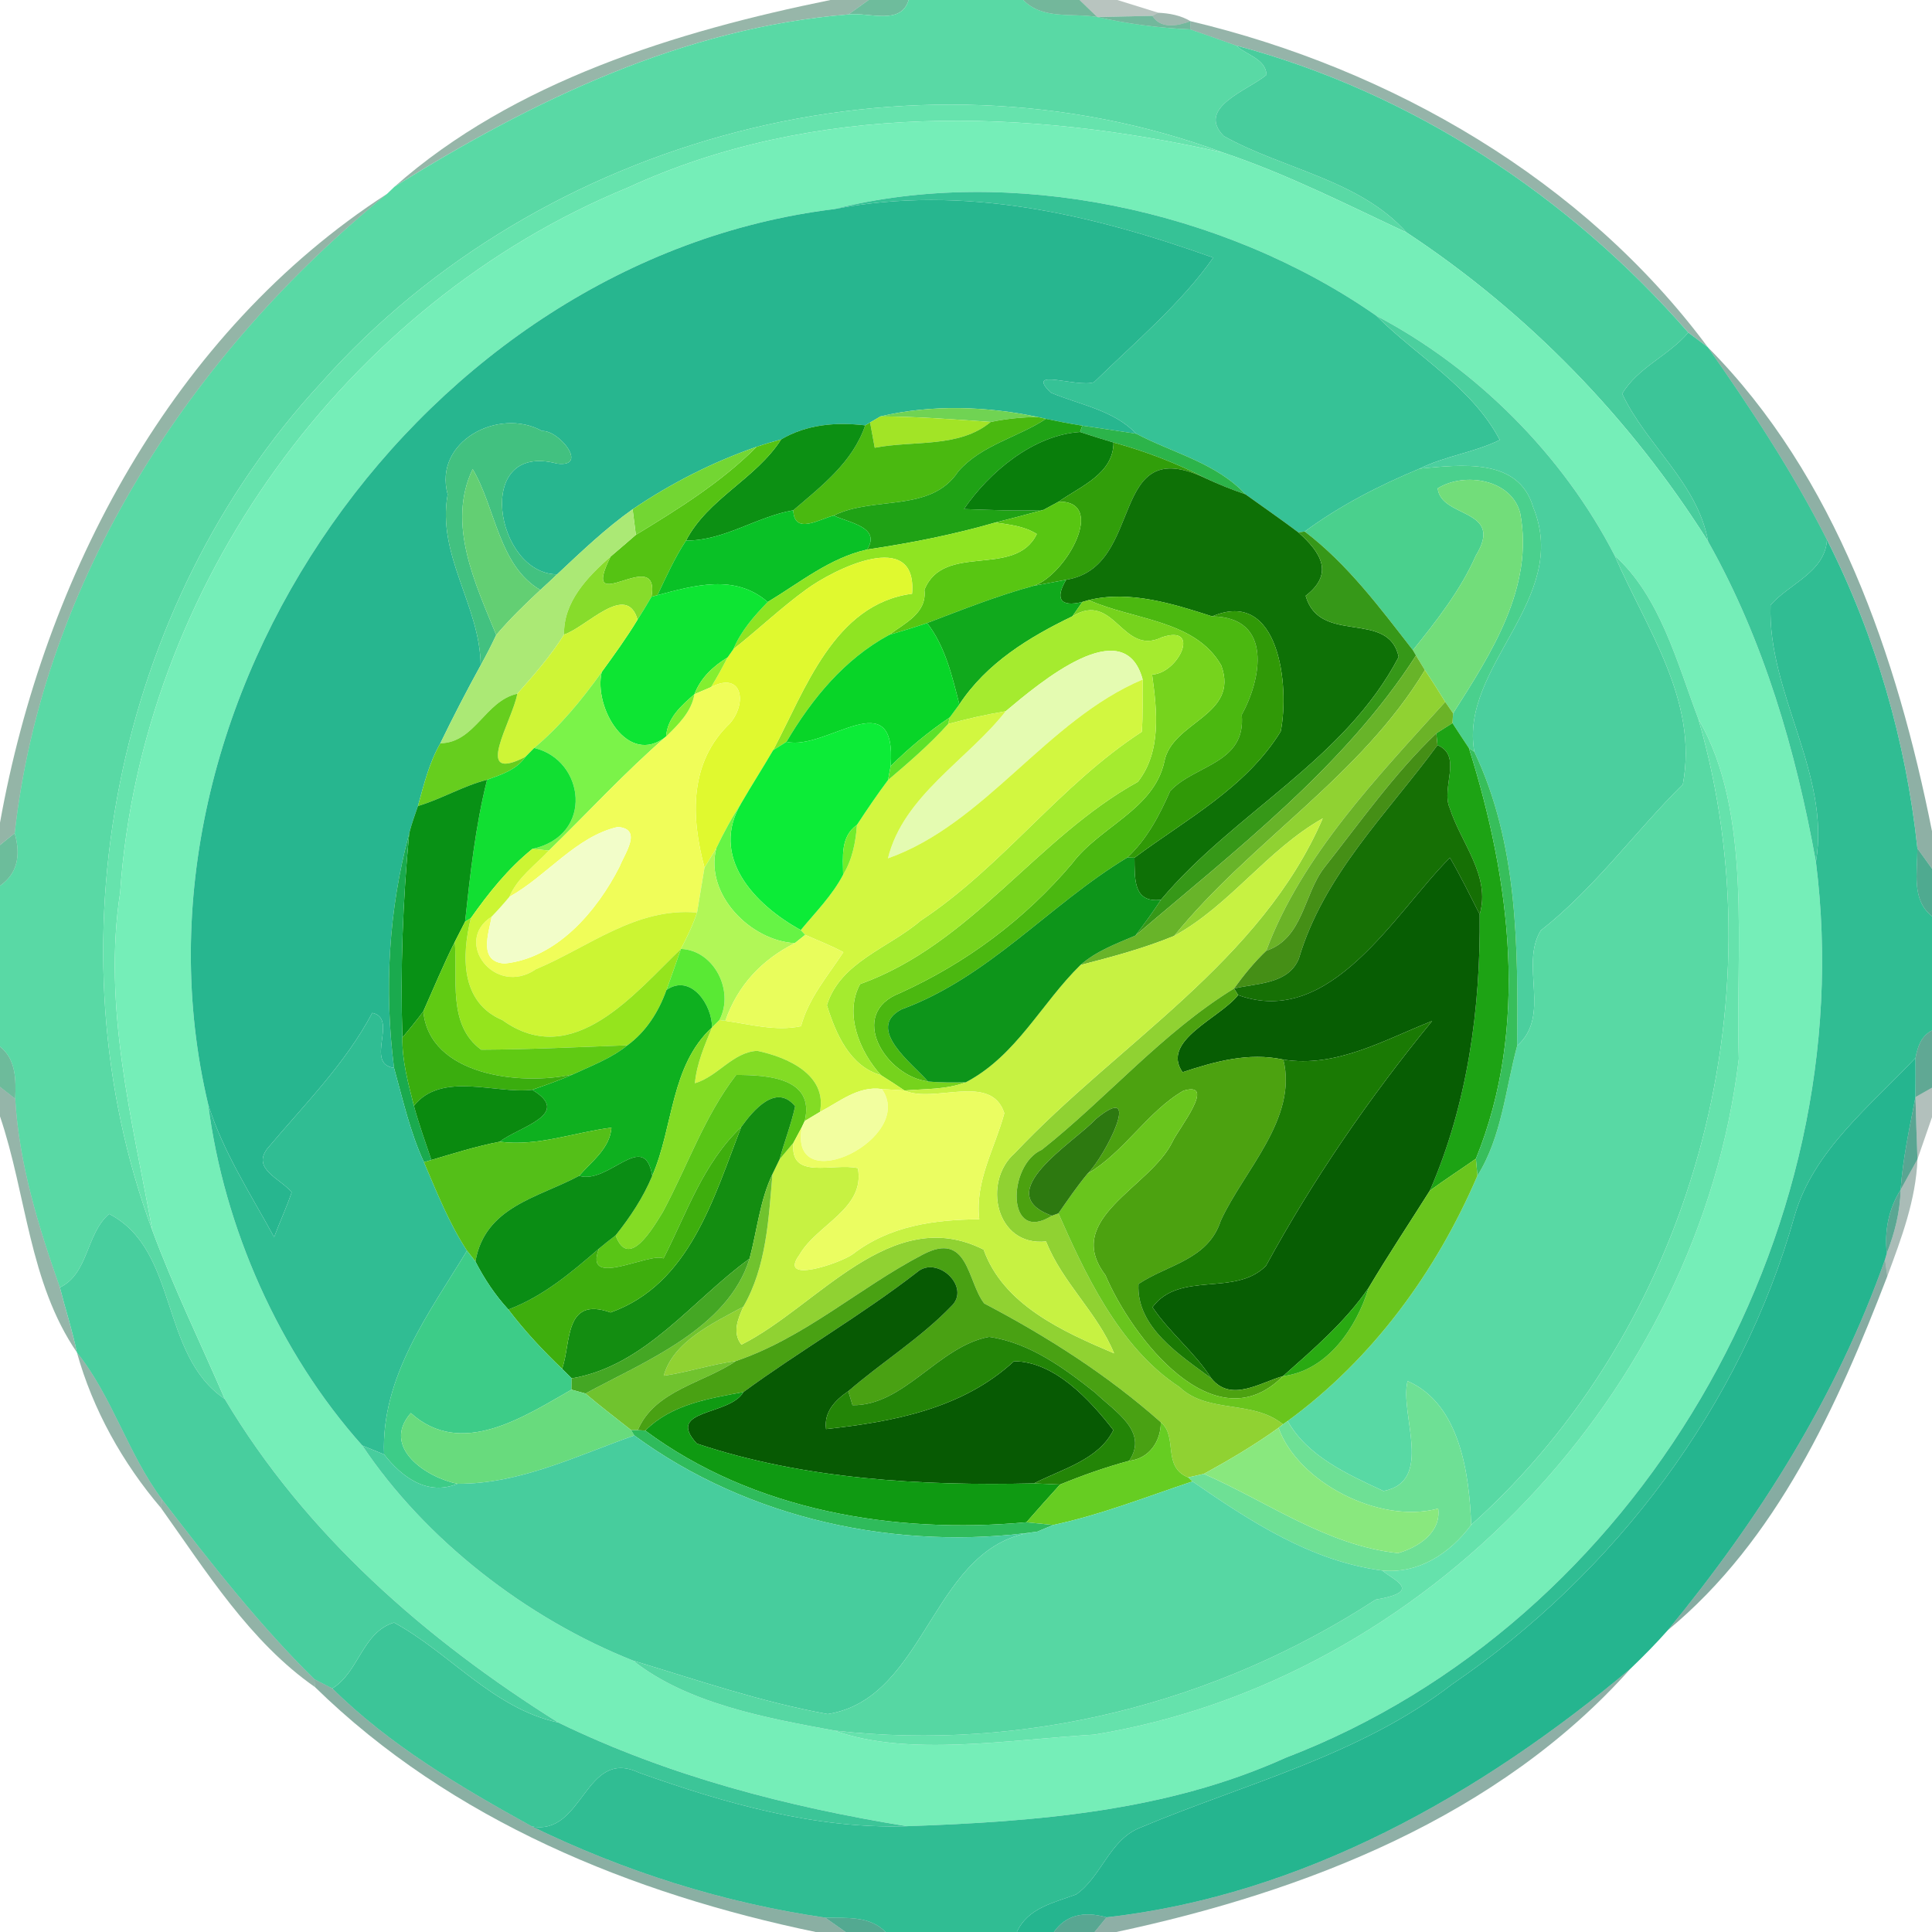 <?xml version="1.0" encoding="UTF-8" ?>
<!DOCTYPE svg PUBLIC "-//W3C//DTD SVG 1.1//EN" "http://www.w3.org/Graphics/SVG/1.1/DTD/svg11.dtd">
<svg width="250pt" height="250pt" viewBox="0 0 250 250" version="1.1" xmlns="http://www.w3.org/2000/svg">
<g id="#2c6b517e">
<path fill="#2c6b51" opacity="0.49" d=" M 107.46 0.00 L 112.40 0.00 C 111.53 0.62 110.66 1.25 109.79 1.87 C 88.49 3.57 68.90 13.00 51.05 24.16 C 66.44 10.55 87.48 4.07 107.46 0.00 Z" />
</g>
<g id="#45a980c6">
<path fill="#45a980" opacity="0.78" d=" M 112.40 0.00 L 117.58 0.00 C 116.57 3.33 112.53 1.57 109.79 1.87 C 110.66 1.25 111.53 0.62 112.40 0.00 Z" />
</g>
<g id="#59d9a5fc">
<path fill="#59d9a5" opacity="1.00" d=" M 117.58 0.00 L 132.41 0.00 C 134.91 2.58 138.73 1.66 141.98 2.20 C 145.94 3.09 149.95 3.63 154.01 3.80 C 156.00 4.48 157.97 5.18 159.95 5.89 C 161.26 7.12 163.79 7.60 163.89 9.68 C 161.49 11.71 154.72 13.91 158.36 17.61 C 166.11 21.93 175.90 23.25 182.02 30.09 C 174.19 26.43 166.47 22.49 158.24 19.74 C 118.03 4.85 69.97 17.52 41.54 49.56 C 14.83 78.37 6.07 122.54 19.73 159.25 C 22.47 166.66 25.95 173.76 29.08 181.02 C 20.61 175.32 23.15 161.73 14.12 157.08 C 11.10 159.69 11.50 164.77 7.75 166.60 C 4.97 158.73 2.45 150.56 1.97 142.18 C 2.07 139.74 2.09 137.10 0.00 135.43 L 0.00 114.62 C 2.14 113.13 2.77 110.86 1.90 107.81 C 5.58 74.98 24.78 45.66 50.09 25.08 C 50.33 24.85 50.81 24.39 51.05 24.16 C 68.90 13.00 88.49 3.57 109.79 1.87 C 112.53 1.57 116.57 3.33 117.58 0.00 Z" />
</g>
<g id="#3e9c75b7">
<path fill="#3e9c75" opacity="0.72" d=" M 132.41 0.00 L 139.69 0.00 C 140.46 0.73 141.22 1.46 141.98 2.20 C 138.73 1.66 134.91 2.58 132.41 0.00 Z" />
</g>
<g id="#1a42324f">
<path fill="#1a4232" opacity="0.31" d=" M 139.69 0.00 L 144.58 0.00 C 145.91 0.41 148.56 1.24 149.89 1.65 L 149.12 2.05 C 147.33 2.08 143.76 2.16 141.98 2.20 C 141.22 1.46 140.46 0.73 139.69 0.00 Z" />
</g>
<g id="#3e9e78ba">
<path fill="#3e9e78" opacity="0.73" d=" M 141.98 2.20 C 143.76 2.16 147.33 2.08 149.12 2.05 C 150.19 3.80 152.44 3.35 154.05 2.74 L 154.01 3.80 C 149.95 3.63 145.94 3.09 141.98 2.20 Z" />
</g>
<g id="#255c466e">
<path fill="#255c46" opacity="0.43" d=" M 149.12 2.05 L 149.89 1.65 C 151.34 1.72 152.79 1.99 154.05 2.74 C 152.44 3.35 150.19 3.80 149.12 2.05 Z" />
</g>
<g id="#23634c7a">
<path fill="#23634c" opacity="0.48" d=" M 154.05 2.74 C 180.06 8.91 204.96 23.32 220.99 44.93 C 220.14 44.29 219.30 43.67 218.46 43.03 C 203.08 25.38 182.64 11.93 159.95 5.89 C 157.97 5.18 156.00 4.48 154.01 3.80 L 154.05 2.74 Z" />
</g>
<g id="#48cd9dfc">
<path fill="#48cd9d" opacity="1.00" d=" M 159.95 5.89 C 182.64 11.93 203.08 25.38 218.46 43.03 C 215.95 46.02 211.91 47.55 209.91 50.95 C 213.07 57.66 219.68 62.49 221.03 70.07 C 211.00 54.16 197.71 40.45 182.02 30.09 C 175.90 23.25 166.11 21.93 158.36 17.61 C 154.72 13.91 161.49 11.71 163.89 9.68 C 163.79 7.60 161.26 7.12 159.95 5.89 Z" />
</g>
<g id="#66e3adff">
<path fill="#66e3ad" opacity="1.00" d=" M 41.54 49.56 C 69.97 17.52 118.03 4.85 158.24 19.74 C 132.92 14.02 105.33 13.19 81.28 24.26 C 44.67 39.27 18.25 76.00 15.55 115.47 C 13.28 130.26 17.08 144.82 19.73 159.25 C 6.07 122.54 14.83 78.37 41.54 49.56 Z" />
</g>
<g id="#75eeb8ff">
<path fill="#75eeb8" opacity="1.00" d=" M 81.28 24.26 C 105.33 13.19 132.92 14.02 158.24 19.74 C 166.47 22.49 174.19 26.43 182.02 30.09 C 197.71 40.45 211.00 54.16 221.03 70.07 C 228.25 82.89 232.38 97.14 234.98 111.54 C 241.06 159.71 211.93 210.00 166.37 227.45 C 151.01 234.41 133.97 235.73 117.35 236.31 C 101.81 233.79 86.46 229.80 72.25 222.90 C 55.12 212.16 39.52 198.56 29.08 181.02 C 25.95 173.76 22.47 166.66 19.73 159.25 C 17.08 144.82 13.28 130.26 15.55 115.47 C 18.25 76.00 44.67 39.27 81.28 24.26 M 107.94 27.06 C 54.93 33.57 14.57 90.80 26.94 142.91 C 28.98 158.88 36.14 175.03 46.88 187.05 C 55.02 199.22 68.12 209.42 81.92 214.88 C 88.90 220.43 99.16 222.32 108.00 223.94 C 117.43 227.38 130.68 225.10 141.60 224.46 C 184.45 217.46 219.85 180.09 225.00 137.02 C 224.54 122.94 226.86 105.14 219.77 93.04 C 217.01 85.73 214.81 77.17 208.95 71.91 C 202.26 58.88 190.99 47.63 178.10 40.86 C 158.28 27.02 130.59 21.31 107.94 27.06 Z" />
</g>
<g id="#2d6e5381">
<path fill="#2d6e53" opacity="0.51" d=" M 0.00 106.46 C 5.73 74.46 22.35 43.01 50.09 25.08 C 24.78 45.66 5.58 74.98 1.90 107.81 C 1.43 108.20 0.48 108.97 0.00 109.35 L 0.00 106.46 Z" />
</g>
<g id="#36c296ff">
<path fill="#36c296" opacity="1.00" d=" M 107.94 27.06 C 130.59 21.31 158.28 27.02 178.10 40.86 C 183.41 46.17 190.48 50.09 194.07 56.93 C 190.76 58.56 187.00 59.00 183.70 60.64 C 178.46 62.82 173.40 65.41 168.83 68.78 L 168.01 68.89 C 165.76 67.20 163.44 65.60 161.16 63.96 C 157.37 59.89 151.79 58.63 147.02 56.12 C 144.13 53.05 139.59 52.35 135.98 50.81 C 132.54 47.47 139.33 50.20 141.56 49.46 C 146.80 44.34 152.90 39.21 156.99 33.34 C 141.29 27.73 124.70 23.81 107.94 27.06 Z" />
</g>
<g id="#27b68fff">
<path fill="#27b68f" opacity="1.00" d=" M 107.94 27.06 C 124.70 23.81 141.29 27.73 156.99 33.34 C 152.90 39.21 146.80 44.34 141.56 49.46 C 139.33 50.20 132.54 47.47 135.98 50.81 C 139.59 52.35 144.13 53.05 147.02 56.12 C 144.69 55.79 142.38 55.40 140.05 55.08 C 138.47 54.83 136.90 54.53 135.34 54.20 L 134.34 53.97 C 127.69 52.56 120.55 52.32 113.94 53.88 C 113.60 54.08 112.93 54.47 112.59 54.67 L 111.96 55.04 C 108.16 54.60 104.38 54.91 101.08 56.86 C 100.01 57.15 98.95 57.46 97.90 57.82 C 92.24 59.78 86.83 62.54 81.86 65.90 C 78.35 68.39 75.23 71.38 72.09 74.32 C 64.10 74.29 61.18 57.07 72.09 59.99 C 76.23 60.52 72.37 55.66 70.15 55.77 C 64.57 52.66 56.05 57.09 57.93 63.98 C 56.50 71.84 62.14 78.43 62.20 86.09 C 60.37 89.41 58.63 92.78 56.98 96.18 C 55.53 98.70 54.85 101.53 54.08 104.30 C 53.68 105.47 53.25 106.63 52.95 107.83 C 50.29 117.73 49.69 128.04 50.99 138.19 C 47.10 137.63 51.61 131.77 48.17 131.07 C 44.65 137.71 39.35 142.96 34.59 148.63 C 32.55 151.29 36.35 152.54 37.74 154.28 C 37.09 156.25 36.19 158.13 35.47 160.08 C 32.42 154.49 28.86 149.04 26.94 142.91 C 14.57 90.80 54.93 33.57 107.94 27.06 Z" />
</g>
<g id="#4bcf9eff">
<path fill="#4bcf9e" opacity="1.00" d=" M 178.10 40.86 C 190.99 47.63 202.26 58.88 208.95 71.91 C 213.04 81.39 219.79 90.61 217.76 101.50 C 211.53 107.67 206.36 114.92 199.37 120.41 C 196.63 124.94 200.78 131.37 196.32 135.33 C 196.44 122.47 196.43 109.15 190.78 97.28 C 188.80 86.21 203.30 77.54 198.39 65.63 C 196.52 59.16 189.00 60.15 183.70 60.64 C 187.00 59.00 190.76 58.56 194.07 56.93 C 190.48 50.09 183.41 46.17 178.10 40.86 Z" />
</g>
<g id="#3cc598fd">
<path fill="#3cc598" opacity="1.00" d=" M 218.46 43.03 C 219.30 43.67 220.14 44.29 220.99 44.93 C 226.59 52.91 231.99 61.10 236.41 69.85 C 236.15 74.06 231.53 75.50 229.11 78.30 C 228.71 89.70 236.90 100.08 234.98 111.54 C 232.38 97.14 228.25 82.89 221.03 70.07 C 219.68 62.49 213.07 57.66 209.91 50.95 C 211.91 47.55 215.95 46.02 218.46 43.03 Z" />
<path fill="#3cc598" opacity="1.00" d=" M 43.00 218.48 C 46.45 216.38 46.87 211.21 50.99 209.96 C 58.25 213.92 63.81 221.08 72.25 222.90 C 86.46 229.80 101.81 233.79 117.35 236.31 C 105.49 236.70 93.78 233.34 82.70 229.39 C 75.66 226.05 75.53 237.61 68.83 236.34 C 59.67 231.28 50.48 225.88 43.00 218.48 Z" />
</g>
<g id="#195e497d">
<path fill="#195e49" opacity="0.49" d=" M 220.99 44.93 C 237.55 61.59 245.50 85.00 250.00 107.56 L 250.00 112.41 C 249.37 111.53 248.73 110.65 248.11 109.78 C 246.64 95.94 242.70 82.28 236.41 69.85 C 231.99 61.10 226.59 52.91 220.99 44.93 Z" />
</g>
<g id="#70d353ff">
<path fill="#70d353" opacity="1.00" d=" M 113.94 53.88 C 120.55 52.32 127.69 52.56 134.34 53.97 C 132.28 53.97 130.22 54.19 128.20 54.60 C 123.45 54.26 118.70 53.91 113.94 53.88 Z" />
</g>
<g id="#a2e426ff">
<path fill="#a2e426" opacity="1.00" d=" M 112.59 54.67 C 112.93 54.47 113.60 54.08 113.94 53.88 C 118.70 53.91 123.45 54.26 128.20 54.60 C 124.10 58.02 118.18 56.96 113.19 57.94 C 113.04 57.12 112.74 55.49 112.59 54.67 Z" />
</g>
<g id="#4ab910ff">
<path fill="#4ab910" opacity="1.00" d=" M 128.20 54.60 C 130.22 54.19 132.28 53.97 134.34 53.97 L 135.34 54.20 C 131.71 56.60 127.02 57.56 124.01 60.99 C 120.47 66.40 113.10 64.13 107.89 66.71 C 106.08 67.15 102.76 69.28 102.65 66.03 C 106.33 62.88 110.35 59.80 111.96 55.04 L 112.59 54.67 C 112.74 55.49 113.04 57.12 113.19 57.94 C 118.18 56.96 124.10 58.02 128.20 54.60 Z" />
</g>
<g id="#1fa215ff">
<path fill="#1fa215" opacity="1.00" d=" M 135.34 54.20 C 136.90 54.53 138.47 54.83 140.05 55.08 L 139.76 55.90 C 133.66 56.29 127.94 61.17 124.74 65.87 C 128.15 65.99 131.59 66.15 135.01 65.99 C 132.93 66.55 130.86 67.10 128.78 67.62 C 123.35 69.19 117.80 70.28 112.20 71.11 C 114.06 68.18 109.79 67.64 107.89 66.71 C 113.10 64.13 120.47 66.40 124.01 60.99 C 127.02 57.56 131.71 56.60 135.34 54.20 Z" />
</g>
<g id="#42c180ff">
<path fill="#42c180" opacity="1.00" d=" M 57.93 63.98 C 56.05 57.09 64.57 52.66 70.15 55.77 C 72.37 55.66 76.23 60.52 72.09 59.99 C 61.18 57.07 64.10 74.29 72.09 74.32 C 71.37 75.01 70.65 75.68 69.92 76.34 C 64.51 73.19 64.13 65.66 61.16 60.70 C 57.78 67.79 61.51 75.52 64.21 82.17 C 63.58 83.50 62.92 84.81 62.20 86.09 C 62.14 78.43 56.50 71.84 57.93 63.98 Z" />
</g>
<g id="#0c9013ff">
<path fill="#0c9013" opacity="1.00" d=" M 101.08 56.86 C 104.38 54.91 108.16 54.60 111.96 55.04 C 110.35 59.80 106.33 62.88 102.65 66.03 C 97.88 66.86 93.70 69.98 88.77 69.95 C 91.61 64.50 97.78 62.00 101.08 56.86 Z" />
</g>
<g id="#2cb44aff">
<path fill="#2cb44a" opacity="1.00" d=" M 140.05 55.08 C 142.38 55.40 144.69 55.79 147.02 56.12 C 151.79 58.63 157.37 59.89 161.16 63.96 C 159.44 63.37 157.75 62.70 156.10 61.93 C 152.28 59.94 148.25 58.40 144.09 57.26 C 142.64 56.83 141.19 56.38 139.76 55.90 L 140.05 55.08 Z" />
</g>
<g id="#097e0bff">
<path fill="#097e0b" opacity="1.00" d=" M 124.74 65.87 C 127.94 61.17 133.66 56.29 139.76 55.90 C 141.19 56.38 142.64 56.83 144.09 57.26 C 144.08 61.32 139.82 62.92 137.00 64.91 C 136.50 65.18 135.51 65.72 135.01 65.99 C 131.59 66.15 128.15 65.99 124.74 65.87 Z" />
</g>
<g id="#55c313ff">
<path fill="#55c313" opacity="1.00" d=" M 97.90 57.82 C 98.95 57.46 100.01 57.15 101.08 56.86 C 97.78 62.00 91.61 64.50 88.77 69.95 C 87.31 72.18 86.21 74.62 85.07 77.02 L 84.30 77.22 C 85.49 70.26 74.81 80.45 79.01 72.02 C 80.10 71.08 81.20 70.16 82.28 69.21 C 87.78 65.85 93.33 62.41 97.90 57.82 Z" />
</g>
<g id="#319e0aff">
<path fill="#319e0a" opacity="1.00" d=" M 144.09 57.26 C 148.25 58.40 152.28 59.94 156.10 61.93 C 143.23 55.74 148.34 73.39 137.96 75.02 C 136.57 75.29 135.17 75.55 133.77 75.80 C 137.89 74.44 143.31 64.84 137.00 64.91 C 139.82 62.92 144.08 61.32 144.09 57.26 Z" />
</g>
<g id="#73d633ff">
<path fill="#73d633" opacity="1.00" d=" M 81.86 65.90 C 86.83 62.54 92.24 59.78 97.90 57.82 C 93.33 62.41 87.78 65.85 82.28 69.21 C 82.18 68.38 81.97 66.73 81.86 65.90 Z" />
</g>
<g id="#4ad08dff">
<path fill="#4ad08d" opacity="1.00" d=" M 183.70 60.64 C 189.00 60.15 196.52 59.16 198.39 65.63 C 203.30 77.54 188.80 86.21 190.78 97.28 L 190.08 96.81 C 189.36 95.74 188.66 94.65 187.95 93.57 C 187.97 93.26 188.01 92.62 188.03 92.30 C 192.92 84.60 198.54 76.02 196.71 66.39 C 195.59 62.02 189.52 61.03 186.04 63.19 C 186.45 67.11 194.75 65.74 190.97 71.90 C 188.99 76.39 185.90 80.32 182.83 84.13 C 178.58 78.67 174.38 73.00 168.83 68.78 C 173.40 65.41 178.46 62.82 183.70 60.64 Z" />
</g>
<g id="#63cf73ff">
<path fill="#63cf73" opacity="1.00" d=" M 61.16 60.70 C 64.13 65.66 64.51 73.19 69.92 76.34 C 67.93 78.20 65.97 80.09 64.21 82.17 C 61.51 75.52 57.78 67.79 61.16 60.70 Z" />
</g>
<g id="#0e7106ff">
<path fill="#0e7106" opacity="1.00" d=" M 137.96 75.02 C 148.34 73.39 143.23 55.74 156.10 61.93 C 157.75 62.70 159.44 63.37 161.16 63.96 C 163.44 65.60 165.76 67.20 168.01 68.89 C 170.95 71.50 172.66 74.24 168.95 77.10 C 170.78 83.54 179.69 78.83 180.99 85.01 C 174.02 98.36 159.68 105.16 150.23 116.43 C 146.58 116.89 146.85 113.64 146.80 110.99 C 153.49 106.00 161.22 101.95 165.72 94.65 C 166.89 88.86 165.57 76.04 156.86 79.76 C 151.79 78.13 146.19 76.36 140.89 77.65 L 140.06 77.89 C 137.14 78.62 136.52 77.42 137.96 75.02 Z" />
</g>
<g id="#72dd7aff">
<path fill="#72dd7a" opacity="1.00" d=" M 186.04 63.19 C 189.52 61.03 195.59 62.02 196.71 66.39 C 198.54 76.02 192.92 84.60 188.03 92.30 C 187.78 91.93 187.27 91.19 187.01 90.82 C 186.16 89.43 185.29 88.06 184.38 86.71 C 184.09 86.24 183.52 85.30 183.23 84.82 L 182.83 84.13 C 185.90 80.32 188.99 76.39 190.97 71.90 C 194.75 65.74 186.45 67.11 186.04 63.19 Z" />
</g>
<g id="#58c612ff">
<path fill="#58c612" opacity="1.00" d=" M 135.01 65.99 C 135.51 65.72 136.50 65.18 137.00 64.91 C 143.31 64.84 137.89 74.44 133.77 75.80 C 129.06 77.08 124.52 78.89 119.97 80.62 C 118.34 81.17 116.70 81.67 115.06 82.15 C 117.09 80.62 119.97 79.35 119.62 76.33 C 122.10 70.11 131.35 74.89 134.16 69.10 C 132.55 68.08 130.63 67.88 128.78 67.62 C 130.86 67.10 132.93 66.55 135.01 65.99 Z" />
</g>
<g id="#abe975ff">
<path fill="#abe975" opacity="1.00" d=" M 72.09 74.32 C 75.23 71.38 78.35 68.39 81.86 65.90 C 81.97 66.73 82.18 68.38 82.28 69.21 C 81.20 70.16 80.10 71.08 79.01 72.02 C 76.03 74.64 72.89 77.88 72.99 82.11 C 71.26 84.88 69.10 87.34 66.94 89.77 C 62.75 90.70 61.47 96.11 56.98 96.18 C 58.63 92.78 60.37 89.41 62.20 86.09 C 62.92 84.81 63.58 83.50 64.21 82.17 C 65.97 80.09 67.93 78.20 69.92 76.34 C 70.65 75.68 71.37 75.01 72.09 74.32 Z" />
</g>
<g id="#09c126ff">
<path fill="#09c126" opacity="1.00" d=" M 88.77 69.95 C 93.70 69.98 97.88 66.86 102.65 66.03 C 102.76 69.28 106.08 67.15 107.89 66.71 C 109.79 67.64 114.06 68.18 112.20 71.11 C 107.38 72.19 103.50 75.40 99.34 77.90 C 95.13 74.23 89.87 75.74 85.07 77.02 C 86.21 74.62 87.31 72.18 88.77 69.95 Z" />
</g>
<g id="#8fe422ff">
<path fill="#8fe422" opacity="1.00" d=" M 112.20 71.11 C 117.80 70.28 123.35 69.19 128.78 67.62 C 130.63 67.88 132.55 68.08 134.16 69.10 C 131.35 74.89 122.10 70.11 119.62 76.33 C 119.97 79.35 117.09 80.62 115.06 82.15 C 109.27 85.29 105.08 90.39 101.77 95.99 C 101.34 96.27 100.48 96.81 100.04 97.08 C 104.18 89.31 107.91 78.15 118.02 76.83 C 118.74 68.20 107.86 73.68 104.32 76.28 C 101.03 78.67 98.09 81.49 94.90 84.00 C 95.89 81.64 97.58 79.71 99.34 77.90 C 103.50 75.40 107.38 72.19 112.20 71.11 Z" />
</g>
<g id="#369818ff">
<path fill="#369818" opacity="1.00" d=" M 168.01 68.89 L 168.83 68.78 C 174.38 73.00 178.58 78.67 182.83 84.13 L 183.23 84.82 C 174.02 99.19 159.68 110.17 146.92 121.06 C 148.08 119.55 149.19 118.01 150.23 116.43 C 159.68 105.16 174.02 98.36 180.99 85.01 C 179.69 78.83 170.78 83.54 168.95 77.10 C 172.66 74.24 170.95 71.50 168.01 68.89 Z" />
</g>
<g id="#30bd93fd">
<path fill="#30bd93" opacity="1.00" d=" M 236.41 69.85 C 242.70 82.28 246.64 95.94 248.11 109.78 C 248.12 112.87 247.31 116.42 250.00 118.57 L 250.00 133.34 C 248.59 134.05 248.14 135.45 247.87 136.88 C 242.09 143.05 234.67 148.84 232.23 157.29 C 225.33 181.91 208.97 203.55 187.94 217.92 C 175.94 227.18 161.14 230.77 147.44 236.54 C 143.55 238.13 142.51 242.87 139.25 245.14 C 136.35 246.22 133.01 246.87 131.58 250.00 L 114.60 250.00 C 112.52 247.87 109.55 248.22 106.78 248.14 C 93.60 246.23 80.79 242.16 68.83 236.34 C 75.53 237.61 75.66 226.05 82.70 229.39 C 93.78 233.34 105.49 236.70 117.35 236.31 C 133.97 235.73 151.01 234.41 166.37 227.45 C 211.93 210.00 241.06 159.71 234.98 111.54 C 236.90 100.08 228.71 89.70 229.11 78.30 C 231.53 75.50 236.15 74.06 236.41 69.85 Z" />
</g>
<g id="#87dc2bff">
<path fill="#87dc2b" opacity="1.00" d=" M 72.99 82.11 C 72.89 77.88 76.03 74.64 79.01 72.02 C 74.81 80.45 85.49 70.26 84.30 77.22 C 83.72 78.22 83.12 79.21 82.50 80.18 C 81.07 75.26 75.88 81.18 72.99 82.11 Z" />
</g>
<g id="#e0f92fff">
<path fill="#e0f92f" opacity="1.00" d=" M 104.32 76.28 C 107.86 73.68 118.74 68.20 118.02 76.83 C 107.91 78.15 104.18 89.31 100.04 97.08 C 98.71 99.36 97.28 101.58 95.96 103.86 C 94.73 105.75 93.65 107.73 92.68 109.77 C 92.18 110.60 91.67 111.44 91.16 112.27 C 89.39 105.69 89.16 98.63 94.48 93.57 C 96.71 90.93 96.05 86.83 92.01 88.91 C 92.78 87.66 93.48 86.37 94.15 85.07 C 94.34 84.80 94.71 84.27 94.90 84.00 C 98.09 81.49 101.03 78.67 104.32 76.28 Z" />
</g>
<g id="#58d9a4ff">
<path fill="#58d9a4" opacity="1.00" d=" M 208.95 71.91 C 214.81 77.17 217.01 85.73 219.77 93.04 C 230.40 129.77 218.91 171.83 190.37 197.32 C 190.13 190.86 188.97 181.67 182.14 178.71 C 181.07 183.01 185.62 191.66 179.02 192.94 C 174.40 190.78 169.21 188.48 166.62 183.88 C 177.62 175.85 185.84 164.58 191.18 152.13 C 194.33 147.10 194.80 140.97 196.32 135.33 C 200.78 131.37 196.63 124.94 199.37 120.41 C 206.36 114.92 211.53 107.67 217.76 101.50 C 219.79 90.61 213.04 81.39 208.95 71.91 Z" />
</g>
<g id="#0de533ff">
<path fill="#0de533" opacity="1.00" d=" M 85.07 77.02 C 89.87 75.74 95.13 74.23 99.34 77.90 C 97.58 79.71 95.89 81.64 94.90 84.00 C 94.71 84.27 94.34 84.80 94.15 85.07 C 92.28 86.21 90.65 87.73 89.86 89.83 C 88.17 91.30 86.35 92.89 86.19 95.31 C 81.23 99.28 76.78 91.53 77.86 86.96 C 79.47 84.74 81.08 82.53 82.50 80.18 C 83.12 79.21 83.72 78.22 84.30 77.22 L 85.07 77.02 Z" />
</g>
<g id="#10a91cff">
<path fill="#10a91c" opacity="1.00" d=" M 133.77 75.80 C 135.17 75.55 136.57 75.29 137.96 75.02 C 136.52 77.42 137.14 78.62 140.06 77.89 C 139.74 78.35 139.08 79.28 138.76 79.75 C 133.11 82.48 127.68 85.80 124.14 91.15 C 123.20 87.47 122.33 83.68 119.97 80.62 C 124.52 78.89 129.06 77.08 133.77 75.80 Z" />
</g>
<g id="#4bb810ff">
<path fill="#4bb810" opacity="1.00" d=" M 140.89 77.65 C 146.19 76.36 151.79 78.13 156.86 79.76 C 164.79 79.86 163.19 87.98 160.68 92.49 C 161.25 98.83 154.60 98.94 151.42 102.36 C 150.03 105.51 148.43 108.58 145.88 110.96 C 135.78 117.05 127.99 126.45 116.66 130.61 C 111.90 133.09 118.14 137.69 120.08 139.94 C 114.55 139.23 109.61 131.15 116.44 128.51 C 125.04 124.61 132.62 118.96 138.73 111.74 C 142.28 106.98 149.25 104.80 150.65 98.63 C 151.58 93.33 160.42 92.66 158.03 86.11 C 154.65 80.18 146.67 80.25 140.89 77.65 Z" />
</g>
<g id="#cef536ff">
<path fill="#cef536" opacity="1.00" d=" M 72.99 82.11 C 75.88 81.18 81.07 75.26 82.50 80.18 C 81.08 82.53 79.47 84.74 77.86 86.96 C 75.30 90.55 72.50 93.95 69.12 96.79 C 68.84 97.08 68.27 97.65 67.99 97.94 C 61.02 101.50 66.31 93.31 66.94 89.77 C 69.10 87.34 71.26 84.88 72.99 82.11 Z" />
</g>
<g id="#76d31dff">
<path fill="#76d31d" opacity="1.00" d=" M 140.06 77.89 L 140.89 77.65 C 146.67 80.25 154.65 80.18 158.03 86.11 C 160.42 92.66 151.58 93.33 150.65 98.63 C 149.25 104.80 142.28 106.98 138.73 111.74 C 132.62 118.96 125.04 124.61 116.44 128.51 C 109.61 131.15 114.55 139.23 120.08 139.94 C 121.70 140.10 123.34 140.08 124.97 140.05 C 122.46 141.01 119.68 140.89 117.04 141.11 C 116.04 140.43 115.02 139.77 114.00 139.13 C 111.21 136.08 109.21 131.14 111.30 127.34 C 125.70 122.17 134.15 108.40 147.24 101.17 C 150.31 97.26 149.72 91.95 149.08 87.29 C 152.51 87.13 155.48 80.75 150.36 82.46 C 145.17 84.98 144.23 76.39 138.76 79.75 C 139.08 79.28 139.74 78.35 140.06 77.89 Z" />
</g>
<g id="#a5eb2fff">
<path fill="#a5eb2f" opacity="1.00" d=" M 138.76 79.75 C 144.23 76.39 145.17 84.98 150.36 82.46 C 155.48 80.75 152.51 87.13 149.08 87.29 C 149.72 91.95 150.31 97.26 147.24 101.17 C 134.15 108.40 125.70 122.17 111.30 127.34 C 109.21 131.14 111.21 136.08 114.00 139.13 C 109.93 137.96 108.15 133.74 107.00 130.07 C 108.73 124.47 115.04 122.66 119.14 119.13 C 129.68 112.17 137.16 101.56 147.74 94.70 C 147.93 92.45 147.81 90.18 147.86 87.93 C 145.49 79.06 134.53 88.35 130.13 92.04 C 127.62 92.45 125.13 93.02 122.68 93.69 L 122.90 92.83 C 123.21 92.41 123.83 91.57 124.14 91.15 C 127.68 85.80 133.11 82.48 138.76 79.75 Z" />
</g>
<g id="#309907ff">
<path fill="#309907" opacity="1.00" d=" M 156.86 79.76 C 165.57 76.04 166.89 88.86 165.72 94.65 C 161.22 101.95 153.49 106.00 146.80 110.99 L 145.88 110.96 C 148.43 108.58 150.03 105.51 151.42 102.36 C 154.60 98.94 161.25 98.83 160.68 92.49 C 163.19 87.98 164.79 79.86 156.86 79.76 Z" />
</g>
<g id="#08d528ff">
<path fill="#08d528" opacity="1.00" d=" M 115.06 82.15 C 116.70 81.67 118.34 81.17 119.97 80.62 C 122.33 83.68 123.20 87.47 124.14 91.15 C 123.83 91.57 123.21 92.41 122.90 92.83 C 120.16 94.68 117.59 96.80 115.25 99.14 C 116.07 88.01 106.95 97.22 101.77 95.99 C 105.08 90.39 109.27 85.29 115.06 82.15 Z" />
</g>
<g id="#e4fbb1ff">
<path fill="#e4fbb1" opacity="1.00" d=" M 130.13 92.04 C 134.53 88.35 145.49 79.06 147.86 87.93 C 135.41 93.19 127.49 106.62 114.90 111.07 C 116.87 102.98 125.21 98.32 130.13 92.04 Z" />
</g>
<g id="#83ef30ff">
<path fill="#83ef30" opacity="1.00" d=" M 89.86 89.83 C 90.65 87.73 92.28 86.21 94.15 85.07 C 93.48 86.37 92.78 87.66 92.01 88.91 C 91.48 89.14 90.40 89.60 89.86 89.83 Z" />
</g>
<g id="#68b429ff">
<path fill="#68b429" opacity="1.00" d=" M 183.23 84.82 C 183.52 85.30 184.09 86.24 184.38 86.71 C 176.08 100.47 161.92 108.81 151.94 121.10 C 148.02 122.72 143.91 123.81 139.81 124.87 C 141.86 123.06 144.44 122.12 146.92 121.06 C 159.68 110.17 174.02 99.19 183.23 84.82 Z" />
</g>
<g id="#7bf349ff">
<path fill="#7bf349" opacity="1.00" d=" M 69.12 96.79 C 72.50 93.95 75.30 90.55 77.86 86.96 C 76.78 91.53 81.23 99.28 86.19 95.31 C 80.86 99.94 76.09 105.13 71.04 110.06 C 70.50 110.01 69.42 109.90 68.89 109.85 C 76.97 108.08 75.65 98.29 69.12 96.79 Z" />
</g>
<g id="#90d232ff">
<path fill="#90d232" opacity="1.00" d=" M 184.38 86.71 C 185.29 88.06 186.16 89.43 187.01 90.82 C 178.29 100.50 168.46 110.67 163.85 123.03 C 162.30 124.51 160.94 126.18 159.69 127.91 C 150.42 133.60 143.29 142.06 134.81 148.78 C 130.34 150.74 130.18 161.07 136.12 157.31 L 136.96 157.01 C 140.20 164.31 144.68 174.30 152.60 179.46 C 156.31 183.00 162.07 181.08 166.02 184.31 L 165.44 184.76 C 162.37 186.97 159.10 188.90 155.78 190.72 C 155.27 190.83 154.26 191.07 153.75 191.18 C 150.32 189.78 152.48 185.93 150.21 184.04 C 143.31 177.92 135.50 172.94 127.36 168.67 C 125.14 165.86 125.35 159.20 119.39 162.35 C 111.16 166.65 104.12 173.11 95.22 176.12 C 92.07 176.54 89.03 177.56 85.89 178.02 C 87.10 173.60 92.29 171.20 96.19 169.08 C 95.49 170.68 94.72 172.43 95.94 174.00 C 105.78 169.08 115.31 155.64 127.28 161.70 C 129.83 168.84 137.51 172.30 144.16 175.12 C 142.02 169.86 137.46 165.98 135.36 160.64 C 128.80 161.33 127.13 152.87 131.28 149.25 C 144.76 134.94 163.15 124.44 171.16 105.90 C 163.99 109.94 159.13 117.18 151.94 121.10 C 161.92 108.81 176.08 100.47 184.38 86.71 Z" />
</g>
<g id="#f0fd59ff">
<path fill="#f0fd59" opacity="1.00" d=" M 92.01 88.91 C 96.05 86.83 96.71 90.93 94.48 93.57 C 89.16 98.63 89.39 105.69 91.16 112.27 C 90.92 113.72 90.44 116.63 90.20 118.08 C 82.30 117.38 76.16 122.57 69.34 125.42 C 64.05 129.06 58.56 121.83 63.63 118.60 C 63.21 120.83 61.88 124.45 65.29 124.68 C 72.01 124.00 77.21 117.98 80.18 112.13 C 80.84 110.43 83.20 107.24 79.93 107.01 C 74.52 108.24 70.74 113.37 65.91 116.05 C 66.97 113.56 69.23 111.97 71.04 110.06 C 76.09 105.13 80.86 99.94 86.19 95.31 C 87.77 93.75 89.47 92.13 89.86 89.83 C 90.40 89.60 91.48 89.14 92.01 88.91 Z" />
</g>
<g id="#d2f740ff">
<path fill="#d2f740" opacity="1.00" d=" M 114.90 111.07 C 127.49 106.62 135.41 93.19 147.86 87.93 C 147.81 90.18 147.93 92.45 147.74 94.70 C 137.16 101.56 129.68 112.17 119.14 119.13 C 115.04 122.66 108.73 124.47 107.00 130.07 C 108.15 133.74 109.93 137.96 114.00 139.13 C 115.02 139.77 116.04 140.43 117.04 141.11 C 116.30 141.06 114.84 140.97 114.11 140.92 C 111.05 140.48 108.63 142.57 106.10 143.88 C 107.07 139.05 101.86 136.80 98.00 135.98 C 94.83 136.13 92.89 139.31 89.92 140.17 C 90.15 137.63 91.18 135.28 92.13 132.95 C 92.37 132.71 92.85 132.23 93.09 131.99 L 93.86 132.09 C 97.09 132.55 100.39 133.48 103.65 132.79 C 104.65 129.10 107.12 126.29 109.13 123.21 C 107.53 122.35 105.84 121.70 104.19 120.97 L 103.62 120.35 C 105.53 118.03 107.70 115.87 109.10 113.18 C 110.29 111.24 110.73 108.98 110.89 106.74 C 112.18 104.77 113.50 102.82 114.91 100.94 C 117.61 98.65 120.30 96.33 122.68 93.69 C 125.13 93.02 127.62 92.45 130.13 92.04 C 125.21 98.32 116.87 102.98 114.90 111.07 Z" />
</g>
<g id="#66ce1eff">
<path fill="#66ce1e" opacity="1.00" d=" M 56.98 96.18 C 61.47 96.11 62.75 90.70 66.94 89.77 C 66.31 93.31 61.02 101.50 67.99 97.94 C 66.82 99.63 64.86 100.24 63.03 100.90 C 59.92 101.70 57.15 103.38 54.08 104.30 C 54.85 101.53 55.53 98.70 56.98 96.18 Z" />
</g>
<g id="#7aef31ff">
<path fill="#7aef31" opacity="1.00" d=" M 86.19 95.31 C 86.35 92.89 88.17 91.30 89.86 89.83 C 89.47 92.13 87.77 93.75 86.19 95.31 Z" />
</g>
<g id="#6bb327ff">
<path fill="#6bb327" opacity="1.00" d=" M 163.85 123.03 C 168.46 110.67 178.29 100.50 187.01 90.82 C 187.27 91.19 187.78 91.93 188.03 92.30 C 188.01 92.62 187.97 93.26 187.95 93.57 C 187.43 93.90 186.38 94.56 185.86 94.89 C 180.40 100.12 176.02 106.37 171.34 112.30 C 168.67 115.76 168.64 121.42 163.85 123.03 Z" />
</g>
<g id="#0cec37ff">
<path fill="#0cec37" opacity="1.00" d=" M 101.77 95.99 C 106.95 97.22 116.07 88.01 115.25 99.14 C 115.17 99.59 115.00 100.49 114.91 100.94 C 113.50 102.82 112.18 104.77 110.89 106.74 C 108.74 108.24 109.08 110.88 109.10 113.18 C 107.70 115.87 105.53 118.03 103.62 120.35 C 97.55 117.02 91.76 110.79 95.96 103.86 C 97.28 101.58 98.71 99.36 100.04 97.08 C 100.48 96.81 101.34 96.27 101.77 95.99 Z" />
</g>
<g id="#5ce22aff">
<path fill="#5ce22a" opacity="1.00" d=" M 115.25 99.14 C 117.59 96.80 120.16 94.68 122.90 92.83 L 122.68 93.69 C 120.30 96.33 117.61 98.65 114.91 100.94 C 115.00 100.49 115.17 99.59 115.25 99.14 Z" />
</g>
<g id="#65e2acff">
<path fill="#65e2ac" opacity="1.00" d=" M 219.77 93.04 C 226.86 105.14 224.54 122.94 225.00 137.02 C 219.85 180.09 184.45 217.46 141.60 224.46 C 130.68 225.10 117.43 227.38 108.00 223.94 C 132.57 226.71 157.38 220.41 178.01 206.99 C 184.23 205.95 180.33 204.46 178.86 203.23 C 183.61 203.67 187.65 200.98 190.37 197.32 C 218.91 171.83 230.40 129.77 219.77 93.04 Z" />
</g>
<g id="#1da314ff">
<path fill="#1da314" opacity="1.00" d=" M 185.86 94.89 C 186.38 94.56 187.43 93.90 187.95 93.57 C 188.66 94.65 189.36 95.74 190.08 96.81 C 195.46 113.89 197.90 132.95 190.98 149.94 C 189.00 151.33 186.97 152.64 185.02 154.07 C 189.91 142.86 191.60 130.45 191.47 118.31 C 192.94 113.34 189.02 109.08 187.59 104.55 C 186.43 101.94 189.31 97.80 186.01 96.42 C 185.97 96.04 185.90 95.27 185.86 94.89 Z" />
</g>
<g id="#458f16ff">
<path fill="#458f16" opacity="1.00" d=" M 171.34 112.30 C 176.02 106.37 180.40 100.12 185.86 94.89 C 185.90 95.27 185.97 96.04 186.01 96.42 C 179.50 105.29 171.28 113.20 168.07 124.05 C 166.70 127.38 162.65 127.21 159.69 127.91 C 160.94 126.18 162.30 124.51 163.85 123.03 C 168.64 121.42 168.67 115.76 171.34 112.30 Z" />
</g>
<g id="#11df32ff">
<path fill="#11df32" opacity="1.00" d=" M 67.99 97.94 C 68.27 97.65 68.84 97.08 69.12 96.79 C 75.65 98.29 76.97 108.08 68.89 109.85 C 65.75 112.38 63.24 115.53 60.93 118.80 L 60.18 119.27 C 60.85 113.11 61.51 106.93 63.03 100.90 C 64.86 100.24 66.82 99.63 67.99 97.94 Z" />
</g>
<g id="#167005ff">
<path fill="#167005" opacity="1.00" d=" M 168.07 124.05 C 171.28 113.20 179.50 105.29 186.01 96.42 C 189.31 97.80 186.43 101.94 187.59 104.55 C 189.02 109.08 192.94 113.34 191.47 118.31 C 190.21 115.85 189.01 113.37 187.62 110.99 C 180.53 118.06 172.23 133.14 160.21 128.76 L 159.69 127.91 C 162.65 127.21 166.70 127.38 168.07 124.05 Z" />
</g>
<g id="#37be5bff">
<path fill="#37be5b" opacity="1.00" d=" M 190.08 96.81 L 190.78 97.28 C 196.43 109.15 196.44 122.47 196.32 135.33 C 194.80 140.97 194.33 147.10 191.18 152.13 C 191.13 151.58 191.03 150.49 190.98 149.94 C 197.90 132.95 195.46 113.89 190.08 96.81 Z" />
</g>
<g id="#089115ff">
<path fill="#089115" opacity="1.00" d=" M 54.08 104.30 C 57.15 103.38 59.92 101.70 63.03 100.90 C 61.51 106.93 60.85 113.11 60.18 119.27 C 59.73 120.14 59.29 121.01 58.85 121.88 C 57.38 124.82 56.12 127.86 54.78 130.87 C 53.92 132.03 53.00 133.16 52.07 134.27 C 51.79 125.44 52.12 116.62 52.95 107.83 C 53.25 106.63 53.68 105.47 54.08 104.30 Z" />
</g>
<g id="#66f445ff">
<path fill="#66f445" opacity="1.00" d=" M 92.68 109.77 C 93.65 107.73 94.73 105.75 95.96 103.86 C 91.76 110.79 97.55 117.02 103.62 120.35 L 104.19 120.97 C 103.85 121.24 103.18 121.77 102.85 122.04 C 97.19 121.76 91.16 115.78 92.68 109.77 Z" />
</g>
<g id="#c7f242ff">
<path fill="#c7f242" opacity="1.00" d=" M 151.94 121.10 C 159.13 117.18 163.99 109.94 171.16 105.90 C 163.15 124.44 144.76 134.94 131.28 149.25 C 127.13 152.87 128.80 161.33 135.36 160.64 C 137.46 165.98 142.02 169.86 144.16 175.12 C 137.51 172.30 129.83 168.84 127.28 161.70 C 115.31 155.64 105.78 169.08 95.94 174.00 C 94.72 172.43 95.49 170.68 96.19 169.08 C 99.18 163.92 99.46 157.70 99.96 151.91 C 100.19 151.44 100.65 150.49 100.88 150.01 C 101.48 149.30 102.08 148.58 102.68 147.86 C 102.11 152.82 107.84 150.42 111.01 151.16 C 111.99 156.43 105.70 158.42 103.43 162.40 C 100.63 166.20 108.61 163.50 110.32 162.31 C 115.13 158.60 120.84 157.83 126.72 157.77 C 126.13 152.82 128.74 148.60 129.96 144.05 C 128.27 138.77 120.87 142.85 117.04 141.11 C 119.68 140.89 122.46 141.01 124.97 140.05 C 131.53 136.61 134.75 129.82 139.81 124.87 C 143.91 123.81 148.02 122.72 151.94 121.10 Z" />
</g>
<g id="#f2fdc9ff">
<path fill="#f2fdc9" opacity="1.00" d=" M 65.91 116.05 C 70.74 113.37 74.52 108.24 79.93 107.01 C 83.20 107.24 80.84 110.43 80.18 112.13 C 77.21 117.98 72.01 124.00 65.29 124.68 C 61.88 124.45 63.21 120.83 63.63 118.60 C 64.42 117.78 65.18 116.93 65.91 116.05 Z" />
</g>
<g id="#71ed2cff">
<path fill="#71ed2c" opacity="1.00" d=" M 109.10 113.18 C 109.08 110.88 108.74 108.24 110.89 106.74 C 110.73 108.98 110.29 111.24 109.10 113.18 Z" />
</g>
<g id="#46ac81c9">
<path fill="#46ac81" opacity="0.79" d=" M 0.00 109.35 C 0.48 108.97 1.43 108.20 1.90 107.81 C 2.77 110.86 2.14 113.13 0.00 114.62 L 0.00 109.35 Z" />
</g>
<g id="#1aaa4eff">
<path fill="#1aaa4e" opacity="1.00" d=" M 50.99 138.19 C 49.69 128.04 50.29 117.73 52.95 107.83 C 52.12 116.62 51.79 125.44 52.07 134.27 C 52.02 137.28 52.83 140.19 53.56 143.09 C 54.20 145.46 55.04 147.77 55.82 150.10 L 54.86 150.39 C 53.06 146.50 52.13 142.29 50.99 138.19 Z" />
</g>
<g id="#ccf533ff">
<path fill="#ccf533" opacity="1.00" d=" M 60.93 118.80 C 63.24 115.53 65.75 112.38 68.89 109.85 C 69.42 109.90 70.50 110.01 71.04 110.06 C 69.23 111.97 66.97 113.56 65.91 116.05 C 65.18 116.93 64.42 117.78 63.63 118.60 C 58.56 121.83 64.05 129.06 69.34 125.42 C 76.16 122.57 82.30 117.38 90.20 118.08 C 89.66 119.71 88.90 121.26 88.11 122.79 C 82.16 128.49 74.14 138.56 65.02 132.01 C 59.55 129.70 59.74 123.64 60.93 118.80 Z" />
</g>
<g id="#b1f757ff">
<path fill="#b1f757" opacity="1.00" d=" M 91.16 112.27 C 91.67 111.44 92.18 110.60 92.68 109.77 C 91.16 115.78 97.19 121.76 102.85 122.04 C 98.57 124.19 95.45 127.51 93.86 132.09 L 93.09 131.99 C 95.07 128.25 92.41 122.95 88.11 122.79 C 88.90 121.26 89.66 119.71 90.20 118.08 C 90.44 116.63 90.92 113.72 91.16 112.27 Z" />
</g>
<g id="#229473ca">
<path fill="#229473" opacity="0.79" d=" M 248.11 109.78 C 248.73 110.65 249.37 111.53 250.00 112.41 L 250.00 118.57 C 247.31 116.42 248.12 112.87 248.11 109.78 Z" />
</g>
<g id="#0d951aff">
<path fill="#0d951a" opacity="1.00" d=" M 116.66 130.61 C 127.99 126.45 135.78 117.05 145.88 110.96 L 146.80 110.99 C 146.85 113.64 146.58 116.89 150.23 116.43 C 149.19 118.01 148.08 119.55 146.92 121.06 C 144.44 122.12 141.86 123.06 139.81 124.87 C 134.75 129.82 131.53 136.61 124.97 140.05 C 123.34 140.08 121.70 140.10 120.08 139.94 C 118.14 137.69 111.90 133.09 116.66 130.61 Z" />
</g>
<g id="#075d03ff">
<path fill="#075d03" opacity="1.00" d=" M 160.21 128.76 C 172.23 133.14 180.53 118.06 187.62 110.99 C 189.01 113.37 190.21 115.85 191.47 118.31 C 191.60 130.45 189.91 142.86 185.02 154.07 C 182.38 158.26 179.64 162.38 177.11 166.63 C 174.06 171.07 170.01 174.53 166.02 178.07 C 163.00 178.93 159.29 181.50 156.75 178.36 C 154.59 174.97 151.35 172.46 149.13 169.15 C 152.68 164.38 159.82 167.85 163.82 163.79 C 169.94 152.55 177.20 142.02 185.31 132.12 C 179.16 134.54 172.91 138.22 166.06 137.11 C 161.53 136.14 157.23 137.36 153.02 138.74 C 150.15 134.65 157.88 131.75 160.21 128.76 Z" />
</g>
<g id="#95e41dff">
<path fill="#95e41d" opacity="1.00" d=" M 60.18 119.27 L 60.93 118.80 C 59.74 123.64 59.55 129.70 65.02 132.01 C 74.14 138.56 82.16 128.49 88.11 122.79 C 87.50 124.56 86.89 126.33 86.24 128.10 C 85.25 130.89 83.62 133.49 81.19 135.26 C 74.89 135.49 68.57 135.80 62.26 135.83 C 57.87 132.62 59.25 126.62 58.85 121.88 C 59.29 121.01 59.73 120.14 60.18 119.27 Z" />
</g>
<g id="#e9fd5cff">
<path fill="#e9fd5c" opacity="1.00" d=" M 102.85 122.04 C 103.18 121.77 103.85 121.24 104.19 120.97 C 105.84 121.70 107.53 122.35 109.13 123.21 C 107.12 126.29 104.65 129.10 103.65 132.79 C 100.39 133.48 97.09 132.55 93.86 132.09 C 95.45 127.51 98.57 124.19 102.85 122.04 Z" />
</g>
<g id="#60ca13ff">
<path fill="#60ca13" opacity="1.00" d=" M 54.78 130.87 C 56.12 127.86 57.38 124.82 58.85 121.88 C 59.25 126.62 57.87 132.62 62.26 135.83 C 68.57 135.80 74.89 135.49 81.19 135.26 C 79.10 136.96 76.53 137.90 74.12 139.03 C 67.26 140.54 55.55 139.14 54.78 130.87 Z" />
</g>
<g id="#59e934ff">
<path fill="#59e934" opacity="1.00" d=" M 88.11 122.79 C 92.41 122.95 95.07 128.25 93.09 131.99 C 92.85 132.23 92.37 132.71 92.13 132.95 C 92.17 130.03 89.39 125.92 86.24 128.10 C 86.89 126.33 87.50 124.56 88.11 122.79 Z" />
</g>
<g id="#0eb01fff">
<path fill="#0eb01f" opacity="1.00" d=" M 86.24 128.10 C 89.39 125.92 92.17 130.03 92.13 132.95 C 86.73 137.95 87.17 145.77 84.40 152.15 C 83.38 146.05 78.75 153.33 74.94 152.15 C 76.57 150.27 78.92 148.61 79.12 145.92 C 74.30 146.52 69.62 148.38 64.66 147.74 C 67.07 145.83 74.19 144.20 68.86 141.02 C 70.63 140.40 72.40 139.79 74.12 139.03 C 76.53 137.90 79.10 136.96 81.19 135.26 C 83.62 133.49 85.25 130.89 86.24 128.10 Z" />
</g>
<g id="#4ca210ff">
<path fill="#4ca210" opacity="1.00" d=" M 134.81 148.78 C 143.29 142.06 150.42 133.60 159.69 127.91 L 160.21 128.76 C 157.88 131.75 150.15 134.65 153.02 138.74 C 157.23 137.36 161.53 136.14 166.06 137.11 C 167.96 144.73 160.94 151.48 157.97 157.95 C 156.33 163.04 151.11 163.61 147.32 166.15 C 147.02 171.76 152.71 175.36 156.75 178.36 C 159.29 181.50 163.00 178.93 166.02 178.07 C 157.15 187.00 146.44 173.02 143.04 165.00 C 137.45 157.64 148.90 153.67 151.74 147.70 C 152.46 146.12 157.54 139.82 153.13 141.14 C 148.50 143.81 145.49 149.09 140.72 151.88 C 143.00 149.66 148.07 139.63 141.78 144.82 C 139.04 147.82 127.94 154.39 136.12 157.31 C 130.18 161.07 130.34 150.74 134.81 148.78 Z" />
</g>
<g id="#30bd93ff">
<path fill="#30bd93" opacity="1.00" d=" M 48.17 131.07 C 51.61 131.77 47.10 137.63 50.99 138.19 C 52.13 142.29 53.06 146.50 54.86 150.39 C 56.53 154.29 58.10 158.27 60.43 161.84 C 55.48 169.97 49.29 178.20 49.70 188.20 C 48.76 187.82 47.82 187.44 46.88 187.05 C 36.14 175.03 28.98 158.88 26.94 142.91 C 28.86 149.04 32.42 154.49 35.47 160.08 C 36.19 158.13 37.09 156.25 37.74 154.28 C 36.35 152.54 32.55 151.29 34.59 148.63 C 39.35 142.96 44.65 137.71 48.17 131.07 Z" />
</g>
<g id="#3aad0eff">
<path fill="#3aad0e" opacity="1.00" d=" M 52.07 134.27 C 53.00 133.16 53.92 132.03 54.78 130.87 C 55.55 139.14 67.26 140.54 74.12 139.03 C 72.40 139.79 70.63 140.40 68.86 141.02 C 64.16 141.59 57.14 138.59 53.56 143.09 C 52.83 140.19 52.02 137.28 52.07 134.27 Z" />
</g>
<g id="#1a7a04ff">
<path fill="#1a7a04" opacity="1.00" d=" M 166.06 137.11 C 172.91 138.22 179.16 134.54 185.31 132.12 C 177.20 142.02 169.94 152.55 163.82 163.79 C 159.82 167.85 152.68 164.38 149.13 169.15 C 151.35 172.46 154.59 174.97 156.75 178.36 C 152.71 175.36 147.02 171.76 147.32 166.15 C 151.11 163.61 156.33 163.04 157.97 157.95 C 160.94 151.48 167.96 144.73 166.06 137.11 Z" />
</g>
<g id="#83dc24ff">
<path fill="#83dc24" opacity="1.00" d=" M 84.40 152.15 C 87.17 145.77 86.73 137.95 92.13 132.95 C 91.18 135.28 90.15 137.63 89.92 140.17 C 92.89 139.31 94.83 136.13 98.00 135.98 C 101.86 136.80 107.07 139.05 106.10 143.88 C 105.61 144.18 104.63 144.77 104.13 145.06 C 105.49 139.49 99.35 139.09 95.26 139.10 C 91.13 144.45 88.95 150.93 85.77 156.83 C 84.49 158.90 81.33 164.41 79.66 159.86 C 81.55 157.49 83.24 154.95 84.40 152.15 Z" />
</g>
<g id="#1f8468b5">
<path fill="#1f8468" opacity="0.71" d=" M 247.87 136.88 C 248.14 135.45 248.59 134.05 250.00 133.34 L 250.00 140.75 C 249.46 141.05 248.39 141.66 247.86 141.96 C 247.89 140.26 247.87 138.57 247.87 136.88 Z" />
</g>
<g id="#42a77ec5">
<path fill="#42a77e" opacity="0.77" d=" M 0.00 135.43 C 2.09 137.10 2.07 139.74 1.97 142.18 C 1.48 141.79 0.49 141.02 0.00 140.64 L 0.00 135.43 Z" />
</g>
<g id="#25b58ffc">
<path fill="#25b58f" opacity="1.00" d=" M 232.23 157.29 C 234.67 148.84 242.09 143.05 247.87 136.88 C 247.87 138.57 247.89 140.26 247.86 141.96 C 247.10 145.93 246.22 149.91 245.94 153.96 C 244.38 156.43 243.83 159.28 244.15 162.18 L 243.92 162.98 C 237.69 180.67 227.64 196.57 215.82 210.94 C 214.29 212.67 212.67 214.31 211.00 215.91 C 191.65 232.15 168.68 245.23 143.19 248.10 C 140.15 247.24 137.87 247.87 136.37 250.00 L 131.58 250.00 C 133.01 246.87 136.35 246.22 139.25 245.14 C 142.51 242.87 143.55 238.13 147.44 236.54 C 161.14 230.77 175.94 227.18 187.94 217.92 C 208.97 203.55 225.33 181.91 232.23 157.29 Z" />
</g>
<g id="#59c516ff">
<path fill="#59c516" opacity="1.00" d=" M 95.26 139.10 C 99.35 139.09 105.49 139.49 104.13 145.06 L 103.76 145.84 C 103.49 146.34 102.95 147.35 102.68 147.86 C 102.08 148.58 101.48 149.30 100.88 150.01 C 101.50 147.71 102.39 145.48 102.89 143.15 C 100.41 140.11 97.42 143.73 95.91 145.84 C 90.97 150.54 88.86 156.97 85.86 162.84 C 84.01 162.00 75.43 166.87 77.51 161.57 C 78.21 160.98 78.93 160.41 79.66 159.86 C 81.33 164.41 84.49 158.90 85.77 156.83 C 88.95 150.93 91.13 144.45 95.26 139.10 Z" />
</g>
<g id="#0a8a0fff">
<path fill="#0a8a0f" opacity="1.00" d=" M 53.56 143.09 C 57.14 138.59 64.16 141.59 68.86 141.02 C 74.19 144.20 67.07 145.83 64.66 147.74 C 61.66 148.31 58.75 149.24 55.82 150.10 C 55.04 147.77 54.20 145.46 53.56 143.09 Z" />
</g>
<g id="#2869507e">
<path fill="#286950" opacity="0.49" d=" M 0.00 140.64 C 0.49 141.02 1.48 141.79 1.97 142.18 C 2.45 150.56 4.97 158.73 7.75 166.60 C 8.46 169.40 9.37 172.16 9.95 175.00 C 3.74 165.92 3.43 154.55 0.00 144.46 L 0.00 140.64 Z" />
</g>
<g id="#f2fe9fff">
<path fill="#f2fe9f" opacity="1.00" d=" M 106.10 143.88 C 108.63 142.57 111.05 140.48 114.11 140.92 C 118.63 147.27 101.98 155.41 103.76 145.84 L 104.13 145.06 C 104.63 144.77 105.61 144.18 106.10 143.88 Z" />
</g>
<g id="#ebfd61ff">
<path fill="#ebfd61" opacity="1.00" d=" M 114.11 140.92 C 114.84 140.97 116.30 141.06 117.04 141.11 C 120.87 142.85 128.27 138.77 129.96 144.05 C 128.74 148.60 126.13 152.82 126.72 157.77 C 120.84 157.83 115.13 158.60 110.32 162.31 C 108.61 163.50 100.63 166.20 103.43 162.40 C 105.70 158.42 111.99 156.43 111.01 151.16 C 107.84 150.42 102.11 152.82 102.68 147.86 C 102.95 147.35 103.49 146.34 103.76 145.84 C 101.98 155.41 118.63 147.27 114.11 140.92 Z" />
</g>
<g id="#69c51dff">
<path fill="#69c51d" opacity="1.00" d=" M 140.72 151.88 C 145.49 149.09 148.50 143.81 153.13 141.14 C 157.54 139.82 152.46 146.12 151.74 147.70 C 148.90 153.67 137.45 157.64 143.04 165.00 C 146.44 173.02 157.15 187.00 166.02 178.07 C 171.79 177.36 175.55 171.76 177.11 166.63 C 179.64 162.38 182.38 158.26 185.02 154.07 C 186.97 152.64 189.00 151.33 190.98 149.94 C 191.03 150.49 191.13 151.58 191.18 152.13 C 185.84 164.58 177.62 175.85 166.62 183.88 L 166.02 184.31 C 162.07 181.08 156.31 183.00 152.60 179.46 C 144.68 174.30 140.20 164.31 136.96 157.01 C 138.17 155.27 139.37 153.51 140.72 151.88 Z" />
</g>
<g id="#0d3b2e51">
<path fill="#0d3b2e" opacity="0.32" d=" M 247.86 141.96 C 248.39 141.66 249.46 141.05 250.00 140.75 L 250.00 144.57 C 249.53 145.93 248.59 148.64 248.12 150.00 C 248.02 147.32 247.93 144.63 247.86 141.96 Z" />
</g>
<g id="#138d11ff">
<path fill="#138d11" opacity="1.00" d=" M 95.91 145.84 C 97.42 143.73 100.41 140.11 102.89 143.15 C 102.39 145.48 101.50 147.71 100.88 150.01 C 100.65 150.49 100.19 151.44 99.96 151.91 C 98.32 155.36 97.97 159.22 96.99 162.87 C 89.54 168.25 83.52 176.75 73.98 178.36 C 73.67 178.05 73.04 177.43 72.73 177.12 C 73.92 173.90 72.93 167.66 79.01 169.83 C 89.27 166.17 92.35 154.97 95.91 145.84 Z" />
</g>
<g id="#1a8368b7">
<path fill="#1a8368" opacity="0.72" d=" M 245.94 153.96 C 246.22 149.91 247.10 145.93 247.86 141.96 C 247.93 144.63 248.02 147.32 248.12 150.00 C 247.38 151.31 246.67 152.64 245.94 153.96 Z" />
</g>
<g id="#2d7910ff">
<path fill="#2d7910" opacity="1.00" d=" M 141.78 144.82 C 148.07 139.63 143.00 149.66 140.72 151.88 C 139.37 153.51 138.17 155.27 136.96 157.01 L 136.12 157.31 C 127.94 154.39 139.04 147.82 141.78 144.82 Z" />
</g>
<g id="#54bf18ff">
<path fill="#54bf18" opacity="1.00" d=" M 64.66 147.74 C 69.62 148.38 74.30 146.52 79.12 145.92 C 78.92 148.61 76.57 150.27 74.94 152.15 C 69.61 155.00 62.76 156.12 61.52 163.24 C 61.25 162.89 60.70 162.19 60.43 161.84 C 58.10 158.27 56.53 154.29 54.86 150.39 L 55.82 150.10 C 58.75 149.24 61.66 148.31 64.66 147.74 Z" />
</g>
<g id="#3eae0dff">
<path fill="#3eae0d" opacity="1.00" d=" M 85.86 162.84 C 88.86 156.97 90.97 150.54 95.91 145.84 C 92.35 154.97 89.27 166.17 79.01 169.83 C 72.93 167.66 73.92 173.90 72.73 177.12 C 70.23 174.73 67.87 172.20 65.78 169.45 C 70.29 167.76 73.93 164.66 77.51 161.57 C 75.43 166.87 84.01 162.00 85.86 162.84 Z" />
</g>
<g id="#0a8d14ff">
<path fill="#0a8d14" opacity="1.00" d=" M 74.94 152.15 C 78.75 153.33 83.38 146.05 84.40 152.15 C 83.24 154.95 81.55 157.49 79.66 159.86 C 78.93 160.41 78.21 160.98 77.51 161.57 C 73.93 164.66 70.29 167.76 65.78 169.45 C 64.07 167.59 62.67 165.48 61.52 163.24 C 62.76 156.12 69.61 155.00 74.94 152.15 Z" />
</g>
<g id="#0e40325a">
<path fill="#0e4032" opacity="0.35" d=" M 245.94 153.96 C 246.67 152.64 247.38 151.31 248.12 150.00 C 247.92 155.28 246.03 160.26 244.21 165.16 C 244.14 164.62 243.99 163.53 243.92 162.98 L 244.15 162.18 C 245.17 159.54 245.88 156.79 245.94 153.96 Z" />
</g>
<g id="#70c32eff">
<path fill="#70c32e" opacity="1.00" d=" M 96.99 162.87 C 97.97 159.22 98.32 155.36 99.96 151.91 C 99.46 157.70 99.18 163.92 96.19 169.08 C 92.29 171.20 87.10 173.60 85.89 178.02 C 89.03 177.56 92.07 176.54 95.22 176.12 C 90.99 178.99 84.73 179.90 82.53 185.06 L 81.66 185.05 C 79.69 183.48 77.67 181.96 75.75 180.32 C 83.44 176.16 94.20 171.90 96.99 162.87 Z" />
</g>
<g id="#1d876bba">
<path fill="#1d876b" opacity="0.73" d=" M 244.15 162.18 C 243.83 159.28 244.38 156.43 245.94 153.96 C 245.88 156.79 245.17 159.54 244.15 162.18 Z" />
</g>
<g id="#48ce9efc">
<path fill="#48ce9e" opacity="1.00" d=" M 14.12 157.08 C 23.15 161.73 20.61 175.32 29.08 181.02 C 39.52 198.56 55.12 212.16 72.25 222.90 C 63.81 221.08 58.25 213.92 50.99 209.96 C 46.87 211.21 46.45 216.38 43.00 218.48 C 42.42 218.18 41.26 217.59 40.69 217.30 C 33.43 210.15 27.17 202.11 20.98 194.05 C 16.56 188.14 14.53 180.71 9.95 175.00 C 9.37 172.16 8.46 169.40 7.75 166.60 C 11.50 164.77 11.10 159.69 14.12 157.08 Z" />
</g>
<g id="#3dcc88ff">
<path fill="#3dcc88" opacity="1.00" d=" M 60.43 161.84 C 60.70 162.19 61.25 162.89 61.52 163.24 C 62.67 165.48 64.07 167.59 65.78 169.45 C 67.87 172.20 70.23 174.73 72.73 177.12 C 73.04 177.43 73.67 178.05 73.98 178.36 C 73.97 178.72 73.96 179.46 73.95 179.82 C 67.71 183.38 59.66 188.72 53.16 182.85 C 49.27 187.28 55.20 191.22 59.21 192.00 C 55.31 193.60 52.02 191.16 49.70 188.20 C 49.29 178.20 55.48 169.97 60.43 161.84 Z" />
</g>
<g id="#49a113ff">
<path fill="#49a113" opacity="1.00" d=" M 119.39 162.35 C 125.35 159.20 125.14 165.86 127.36 168.67 C 135.50 172.94 143.31 177.92 150.21 184.04 C 150.22 186.52 148.70 188.75 146.11 189.03 C 148.69 185.21 144.18 182.59 141.75 180.24 C 137.71 177.03 133.24 173.75 127.99 172.99 C 121.43 174.20 117.00 181.93 110.31 181.83 C 110.18 181.38 109.91 180.47 109.77 180.02 C 114.10 176.27 119.10 173.17 123.06 169.06 C 125.75 166.59 121.26 162.35 118.66 164.63 C 111.46 170.20 103.54 174.76 96.20 180.13 C 91.70 180.97 86.88 181.72 83.50 185.12 L 82.53 185.06 C 84.73 179.90 90.99 178.99 95.22 176.12 C 104.12 173.11 111.16 166.65 119.39 162.35 Z" />
</g>
<g id="#44a724ff">
<path fill="#44a724" opacity="1.00" d=" M 73.98 178.36 C 83.52 176.75 89.54 168.25 96.99 162.87 C 94.20 171.90 83.44 176.16 75.75 180.32 C 75.30 180.20 74.40 179.95 73.95 179.82 C 73.96 179.46 73.97 178.72 73.98 178.36 Z" />
</g>
<g id="#135c4981">
<path fill="#135c49" opacity="0.51" d=" M 215.82 210.94 C 227.64 196.57 237.69 180.67 243.92 162.98 C 243.99 163.53 244.14 164.62 244.21 165.16 C 237.78 181.88 229.92 199.31 215.82 210.94 Z" />
</g>
<g id="#075a03ff">
<path fill="#075a03" opacity="1.00" d=" M 118.66 164.63 C 121.26 162.35 125.75 166.59 123.06 169.06 C 119.10 173.17 114.10 176.27 109.77 180.02 C 108.09 181.18 106.59 182.69 106.89 184.92 C 115.58 183.97 124.54 182.30 131.21 176.14 C 136.48 176.18 141.03 181.13 144.07 185.05 C 142.19 188.89 137.40 190.10 133.80 191.95 C 119.23 192.29 103.94 191.42 90.17 186.80 C 86.01 182.28 94.41 183.25 96.20 180.13 C 103.54 174.76 111.46 170.20 118.66 164.63 Z" />
</g>
<g id="#29aa12ff">
<path fill="#29aa12" opacity="1.00" d=" M 166.02 178.07 C 170.01 174.53 174.06 171.07 177.11 166.63 C 175.55 171.76 171.79 177.36 166.02 178.07 Z" />
</g>
<g id="#238507ff">
<path fill="#238507" opacity="1.00" d=" M 110.31 181.83 C 117.00 181.93 121.43 174.20 127.99 172.99 C 133.24 173.75 137.71 177.03 141.75 180.24 C 144.18 182.59 148.69 185.21 146.11 189.03 C 143.07 189.85 140.09 190.90 137.17 192.10 C 136.33 192.06 134.64 191.99 133.80 191.95 C 137.40 190.10 142.19 188.89 144.07 185.05 C 141.03 181.13 136.48 176.18 131.21 176.14 C 124.54 182.30 115.58 183.97 106.89 184.92 C 106.59 182.69 108.09 181.18 109.77 180.02 C 109.91 180.47 110.18 181.38 110.31 181.83 Z" />
</g>
<g id="#23634b7a">
<path fill="#23634b" opacity="0.48" d=" M 9.95 175.00 C 14.53 180.71 16.56 188.14 20.98 194.05 L 20.84 195.14 C 15.86 189.30 12.01 182.40 9.95 175.00 Z" />
</g>
<g id="#6ee095ff">
<path fill="#6ee095" opacity="1.00" d=" M 182.14 178.71 C 188.97 181.67 190.13 190.86 190.37 197.32 C 187.65 200.98 183.61 203.67 178.86 203.23 C 169.63 202.01 161.78 196.85 154.30 191.70 L 153.75 191.18 C 154.26 191.07 155.27 190.83 155.78 190.72 C 164.03 194.34 171.73 200.00 180.90 200.97 C 183.50 200.23 186.50 198.31 186.10 195.21 C 178.40 197.27 167.91 191.73 165.44 184.76 L 166.02 184.31 L 166.62 183.88 C 169.21 188.48 174.40 190.78 179.02 192.94 C 185.62 191.66 181.07 183.01 182.14 178.71 Z" />
</g>
<g id="#68db7dff">
<path fill="#68db7d" opacity="1.00" d=" M 53.16 182.85 C 59.66 188.72 67.71 183.38 73.95 179.82 C 74.40 179.95 75.30 180.20 75.75 180.32 C 77.67 181.96 79.69 183.48 81.66 185.05 L 82.08 185.75 C 74.64 188.36 67.29 192.04 59.21 192.00 C 55.20 191.22 49.27 187.28 53.16 182.85 Z" />
</g>
<g id="#0f9a12ff">
<path fill="#0f9a12" opacity="1.00" d=" M 83.50 185.12 C 86.88 181.72 91.70 180.97 96.20 180.13 C 94.41 183.25 86.01 182.28 90.17 186.80 C 103.94 191.42 119.23 192.29 133.80 191.95 C 134.64 191.99 136.33 192.06 137.17 192.10 C 135.71 193.71 134.25 195.34 132.82 196.98 C 115.76 198.55 97.48 195.50 83.50 185.12 Z" />
</g>
<g id="#66cd22ff">
<path fill="#66cd22" opacity="1.00" d=" M 150.21 184.04 C 152.48 185.93 150.32 189.78 153.75 191.18 L 154.30 191.70 C 148.33 193.69 142.45 196.02 136.29 197.33 C 135.42 197.24 133.68 197.07 132.82 196.98 C 134.25 195.34 135.71 193.71 137.17 192.10 C 140.09 190.90 143.07 189.85 146.11 189.03 C 148.70 188.75 150.22 186.52 150.21 184.04 Z" />
</g>
<g id="#2fbb5bff">
<path fill="#2fbb5b" opacity="1.00" d=" M 81.66 185.05 L 82.53 185.06 L 83.50 185.12 C 97.48 195.50 115.76 198.55 132.82 196.98 C 133.68 197.07 135.42 197.24 136.29 197.33 C 135.77 197.55 134.73 197.98 134.21 198.20 C 116.16 200.75 96.83 196.59 82.08 185.75 L 81.66 185.05 Z" />
</g>
<g id="#89e87eff">
<path fill="#89e87e" opacity="1.00" d=" M 155.78 190.72 C 159.10 188.90 162.37 186.97 165.44 184.76 C 167.91 191.73 178.40 197.27 186.10 195.21 C 186.50 198.31 183.50 200.23 180.90 200.97 C 171.73 200.00 164.03 194.34 155.78 190.72 Z" />
</g>
<g id="#47cd9dff">
<path fill="#47cd9d" opacity="1.00" d=" M 59.21 192.00 C 67.29 192.04 74.64 188.36 82.08 185.75 C 96.83 196.59 116.16 200.75 134.21 198.20 C 120.51 199.54 120.17 219.74 107.10 221.80 C 98.51 220.24 90.25 217.41 81.92 214.88 C 68.12 209.42 55.02 199.22 46.88 187.05 C 47.82 187.44 48.76 187.82 49.70 188.20 C 52.02 191.16 55.31 193.60 59.21 192.00 Z" />
</g>
<g id="#56d7a3ff">
<path fill="#56d7a3" opacity="1.00" d=" M 136.29 197.33 C 142.45 196.02 148.33 193.69 154.30 191.70 C 161.78 196.85 169.63 202.01 178.86 203.23 C 180.33 204.46 184.23 205.95 178.01 206.99 C 157.38 220.41 132.57 226.71 108.00 223.94 C 99.16 222.32 88.90 220.43 81.92 214.88 C 90.25 217.41 98.51 220.24 107.10 221.80 C 120.17 219.74 120.51 199.54 134.21 198.20 C 134.73 197.98 135.77 197.55 136.29 197.33 Z" />
</g>
<g id="#22654d7d">
<path fill="#22654d" opacity="0.49" d=" M 20.98 194.05 C 27.17 202.11 33.43 210.15 40.69 217.30 L 40.76 218.31 C 32.36 212.46 26.70 203.36 20.84 195.14 L 20.98 194.05 Z" />
</g>
<g id="#1358467b">
<path fill="#135846" opacity="0.48" d=" M 143.19 248.10 C 168.68 245.23 191.65 232.15 211.00 215.91 C 193.99 235.03 168.95 244.78 144.45 250.00 L 141.64 250.00 C 142.03 249.52 142.80 248.57 143.19 248.10 Z" />
</g>
<g id="#1a624c82">
<path fill="#1a624c" opacity="0.51" d=" M 40.69 217.30 C 41.26 217.59 42.42 218.18 43.00 218.48 C 50.48 225.88 59.67 231.28 68.83 236.34 C 80.79 242.16 93.60 246.23 106.78 248.14 C 107.66 248.76 108.54 249.38 109.42 250.00 L 105.55 250.00 C 81.79 245.06 58.38 235.55 40.76 218.31 L 40.69 217.30 Z" />
</g>
<g id="#219071c4">
<path fill="#219071" opacity="0.77" d=" M 106.78 248.14 C 109.55 248.22 112.52 247.87 114.60 250.00 L 109.42 250.00 C 108.54 249.38 107.66 248.76 106.78 248.14 Z" />
</g>
<g id="#1e896cbd">
<path fill="#1e896c" opacity="0.74" d=" M 136.37 250.00 C 137.87 247.87 140.15 247.24 143.19 248.10 C 142.80 248.57 142.03 249.52 141.64 250.00 L 136.37 250.00 Z" />
</g>
</svg>
